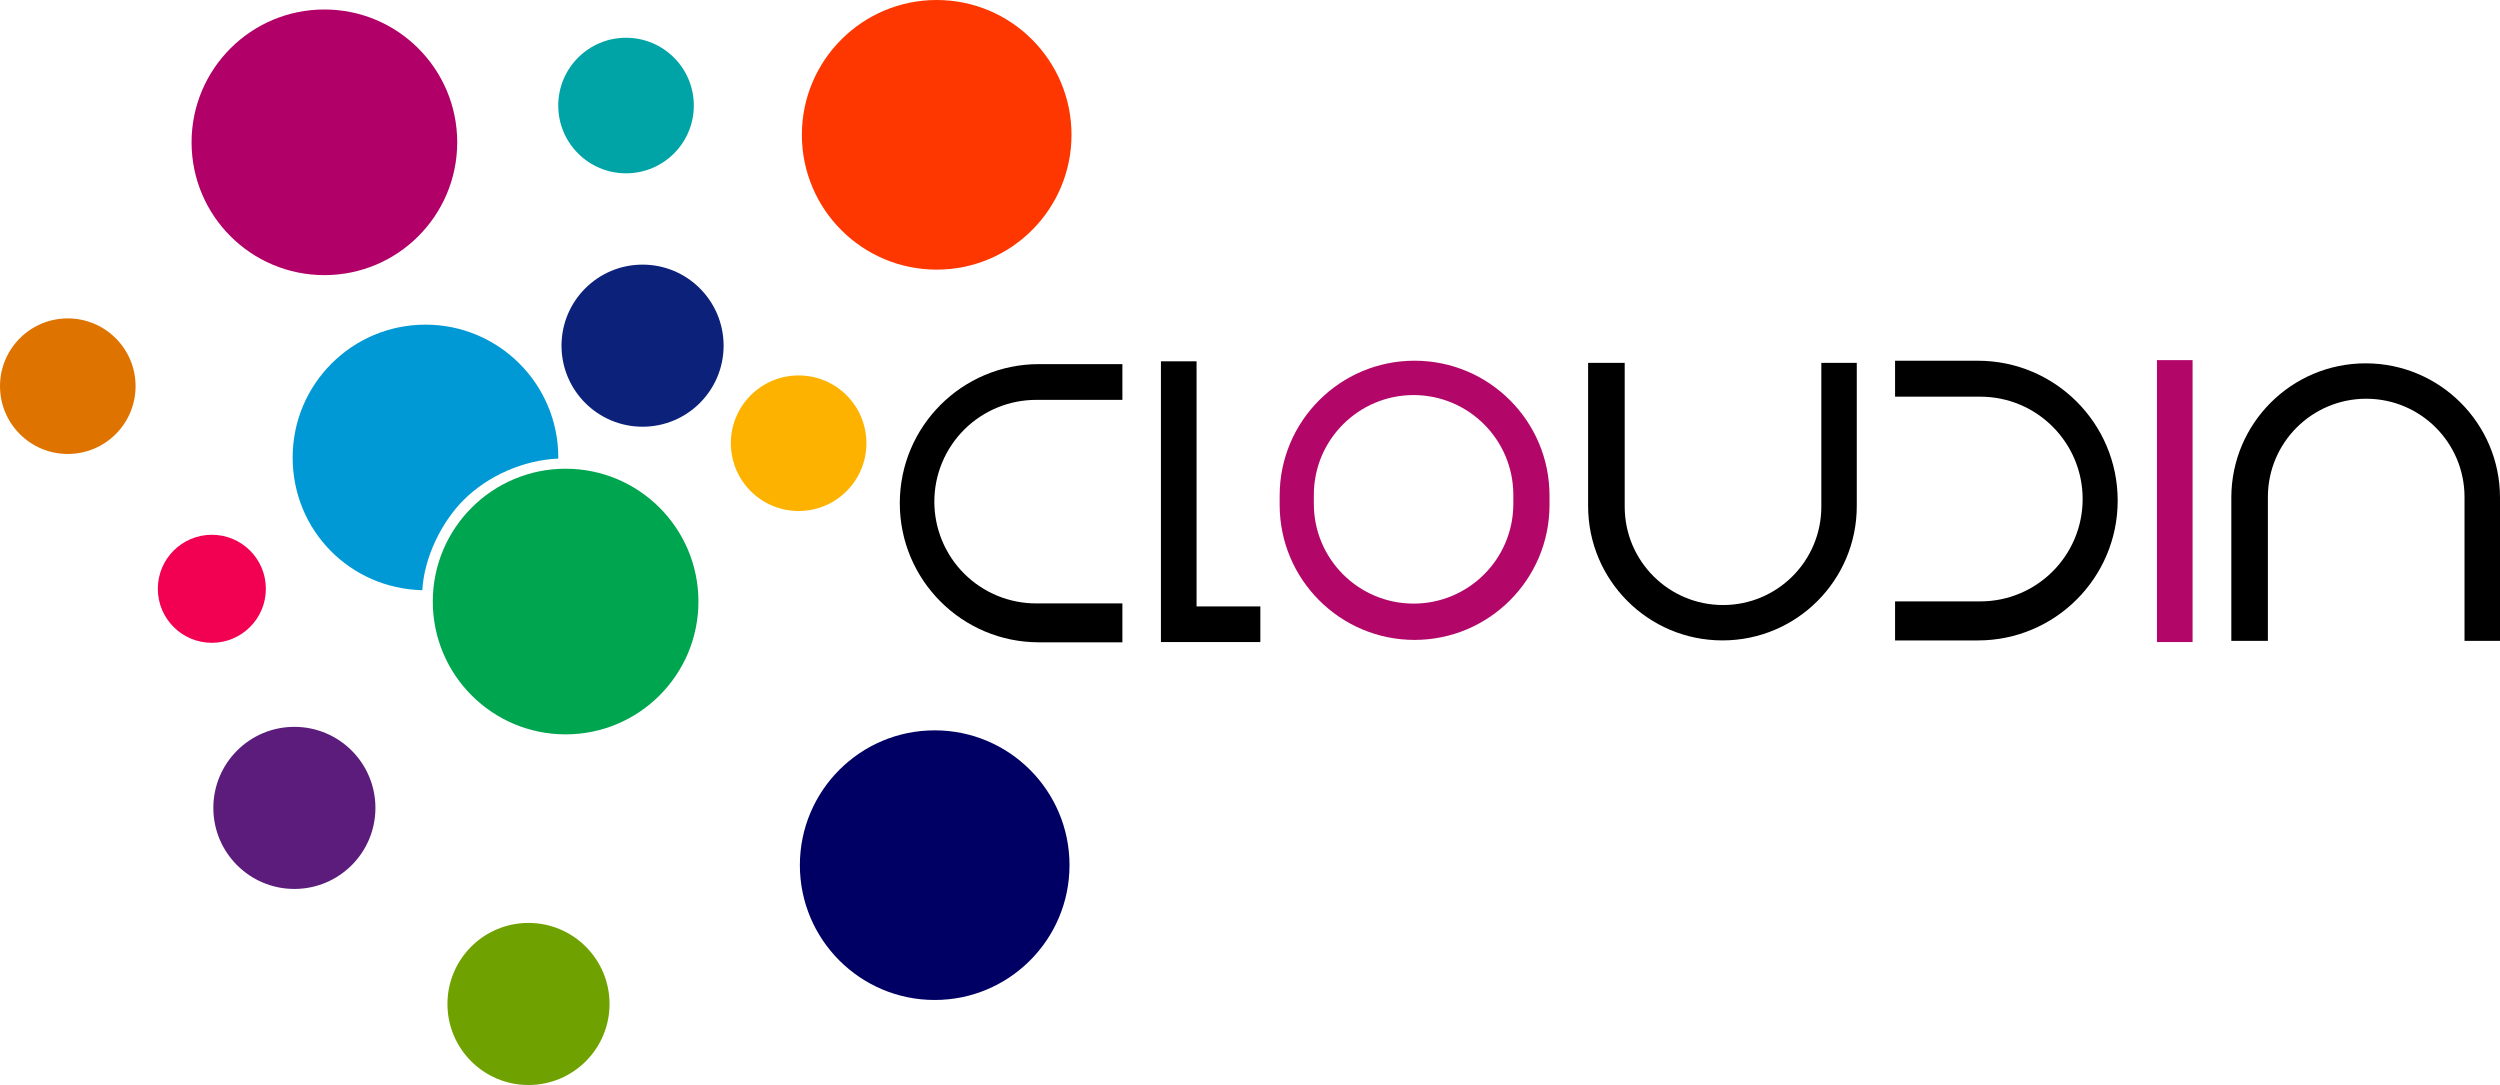 <?xml version="1.0" encoding="UTF-8"?><svg id="Layer_1" xmlns="http://www.w3.org/2000/svg" viewBox="0 0 988 428.8"><defs><style>.cls-1{fill:#0099d5;}.cls-2{fill:#0c2179;}.cls-3{fill:#df7300;}.cls-4{fill:#00a4a6;}.cls-5{fill:#5b1c7c;}.cls-6{fill:#feb200;}.cls-7{fill:#b10067;}.cls-8{fill:#000064;}.cls-9{fill:#00a54f;}.cls-10{fill:#b20768;}.cls-11{fill:#6fa200;}.cls-12{fill:#fe3700;}.cls-13{fill:#f20051;}</style></defs><g><path d="M443.57,253.84h-33c-30.36,0-54.97-24.61-54.97-54.97,0-30.36,24.61-54.97,54.97-54.97h33v14.13h-33.9c-10.7-.05-20.98,4.17-28.57,11.71-7.58,7.55-11.85,17.81-11.85,28.51s4.26,20.96,11.85,28.51c7.59,7.55,17.87,11.76,28.57,11.71h33.9v15.35Zm0,0"/><path class="cls-10" d="M559.04,252.9c-29.44-.03-53.29-23.89-53.32-53.33v-3.69c0-29.45,23.87-53.33,53.32-53.33s53.33,23.87,53.33,53.33v3.69c-.03,29.44-23.89,53.29-53.33,53.33h0Zm-.39-96.77c-21.76,.02-39.4,17.66-39.42,39.42v3.57c0,21.77,17.65,39.42,39.42,39.42s39.42-17.65,39.42-39.42v-3.57c-.02-21.76-17.66-39.4-39.42-39.42h0Zm0,0"/><polygon points="498.09 239.66 472.88 239.66 472.88 142.79 458.8 142.79 458.8 253.74 472.88 253.74 472.88 253.74 498.09 253.74 498.09 239.66"/><rect class="cls-10" x="852.43" y="142.32" width="14.08" height="111.42"/><path d="M733.8,143.4v56.6c0,29.32-23.77,53.09-53.09,53.09s-53.09-23.77-53.09-53.09v-56.6h14.46v56.85c0,21.46,17.4,38.86,38.86,38.86s38.85-17.4,38.85-38.86v-56.85h14.02Zm0,0"/><path d="M881.82,253.28v-56.6c0-29.32,23.77-53.09,53.09-53.09s53.09,23.77,53.09,53.09v56.6h-14.02v-56.85c0-21.46-17.39-38.85-38.85-38.85s-38.86,17.39-38.86,38.85v56.85h-14.46Zm0,0"/><path d="M748.93,142.56h32.71c30.53,0,55.27,24.74,55.27,55.27s-24.74,55.27-55.27,55.27h-32.71v-15.43h33.68c22.34,0,40.45-18.11,40.45-40.45s-18.11-40.45-40.45-40.45h-33.68v-14.21Zm0,0"/></g><g><circle class="cls-7" cx="128.2" cy="56.24" r="52.49"/><circle class="cls-12" cx="370.18" cy="53.28" r="53.28"/><circle class="cls-8" cx="369.39" cy="341.91" r="53.28"/><circle class="cls-5" cx="116.34" cy="319.28" r="32.03"/><circle class="cls-11" cx="208.86" cy="396.77" r="32.03"/><circle class="cls-2" cx="253.94" cy="136.61" r="32.03"/><circle class="cls-4" cx="247.41" cy="41.71" r="26.79"/><circle class="cls-6" cx="315.62" cy="175.16" r="26.79"/><circle class="cls-3" cx="26.79" cy="152.62" r="26.79"/><circle class="cls-13" cx="83.72" cy="232.69" r="21.35"/><path class="cls-1" d="M183.26,197.57c9.63-9.63,23.69-15.74,37.37-16.34,0-.15,.01-.29,.01-.44,0-28.99-23.5-52.49-52.49-52.49s-52.49,23.5-52.49,52.49,22.83,51.79,51.24,52.46c.72-12.93,7.54-26.86,16.35-35.68Z"/><circle class="cls-9" cx="223.53" cy="237.73" r="52.49"/></g></svg>